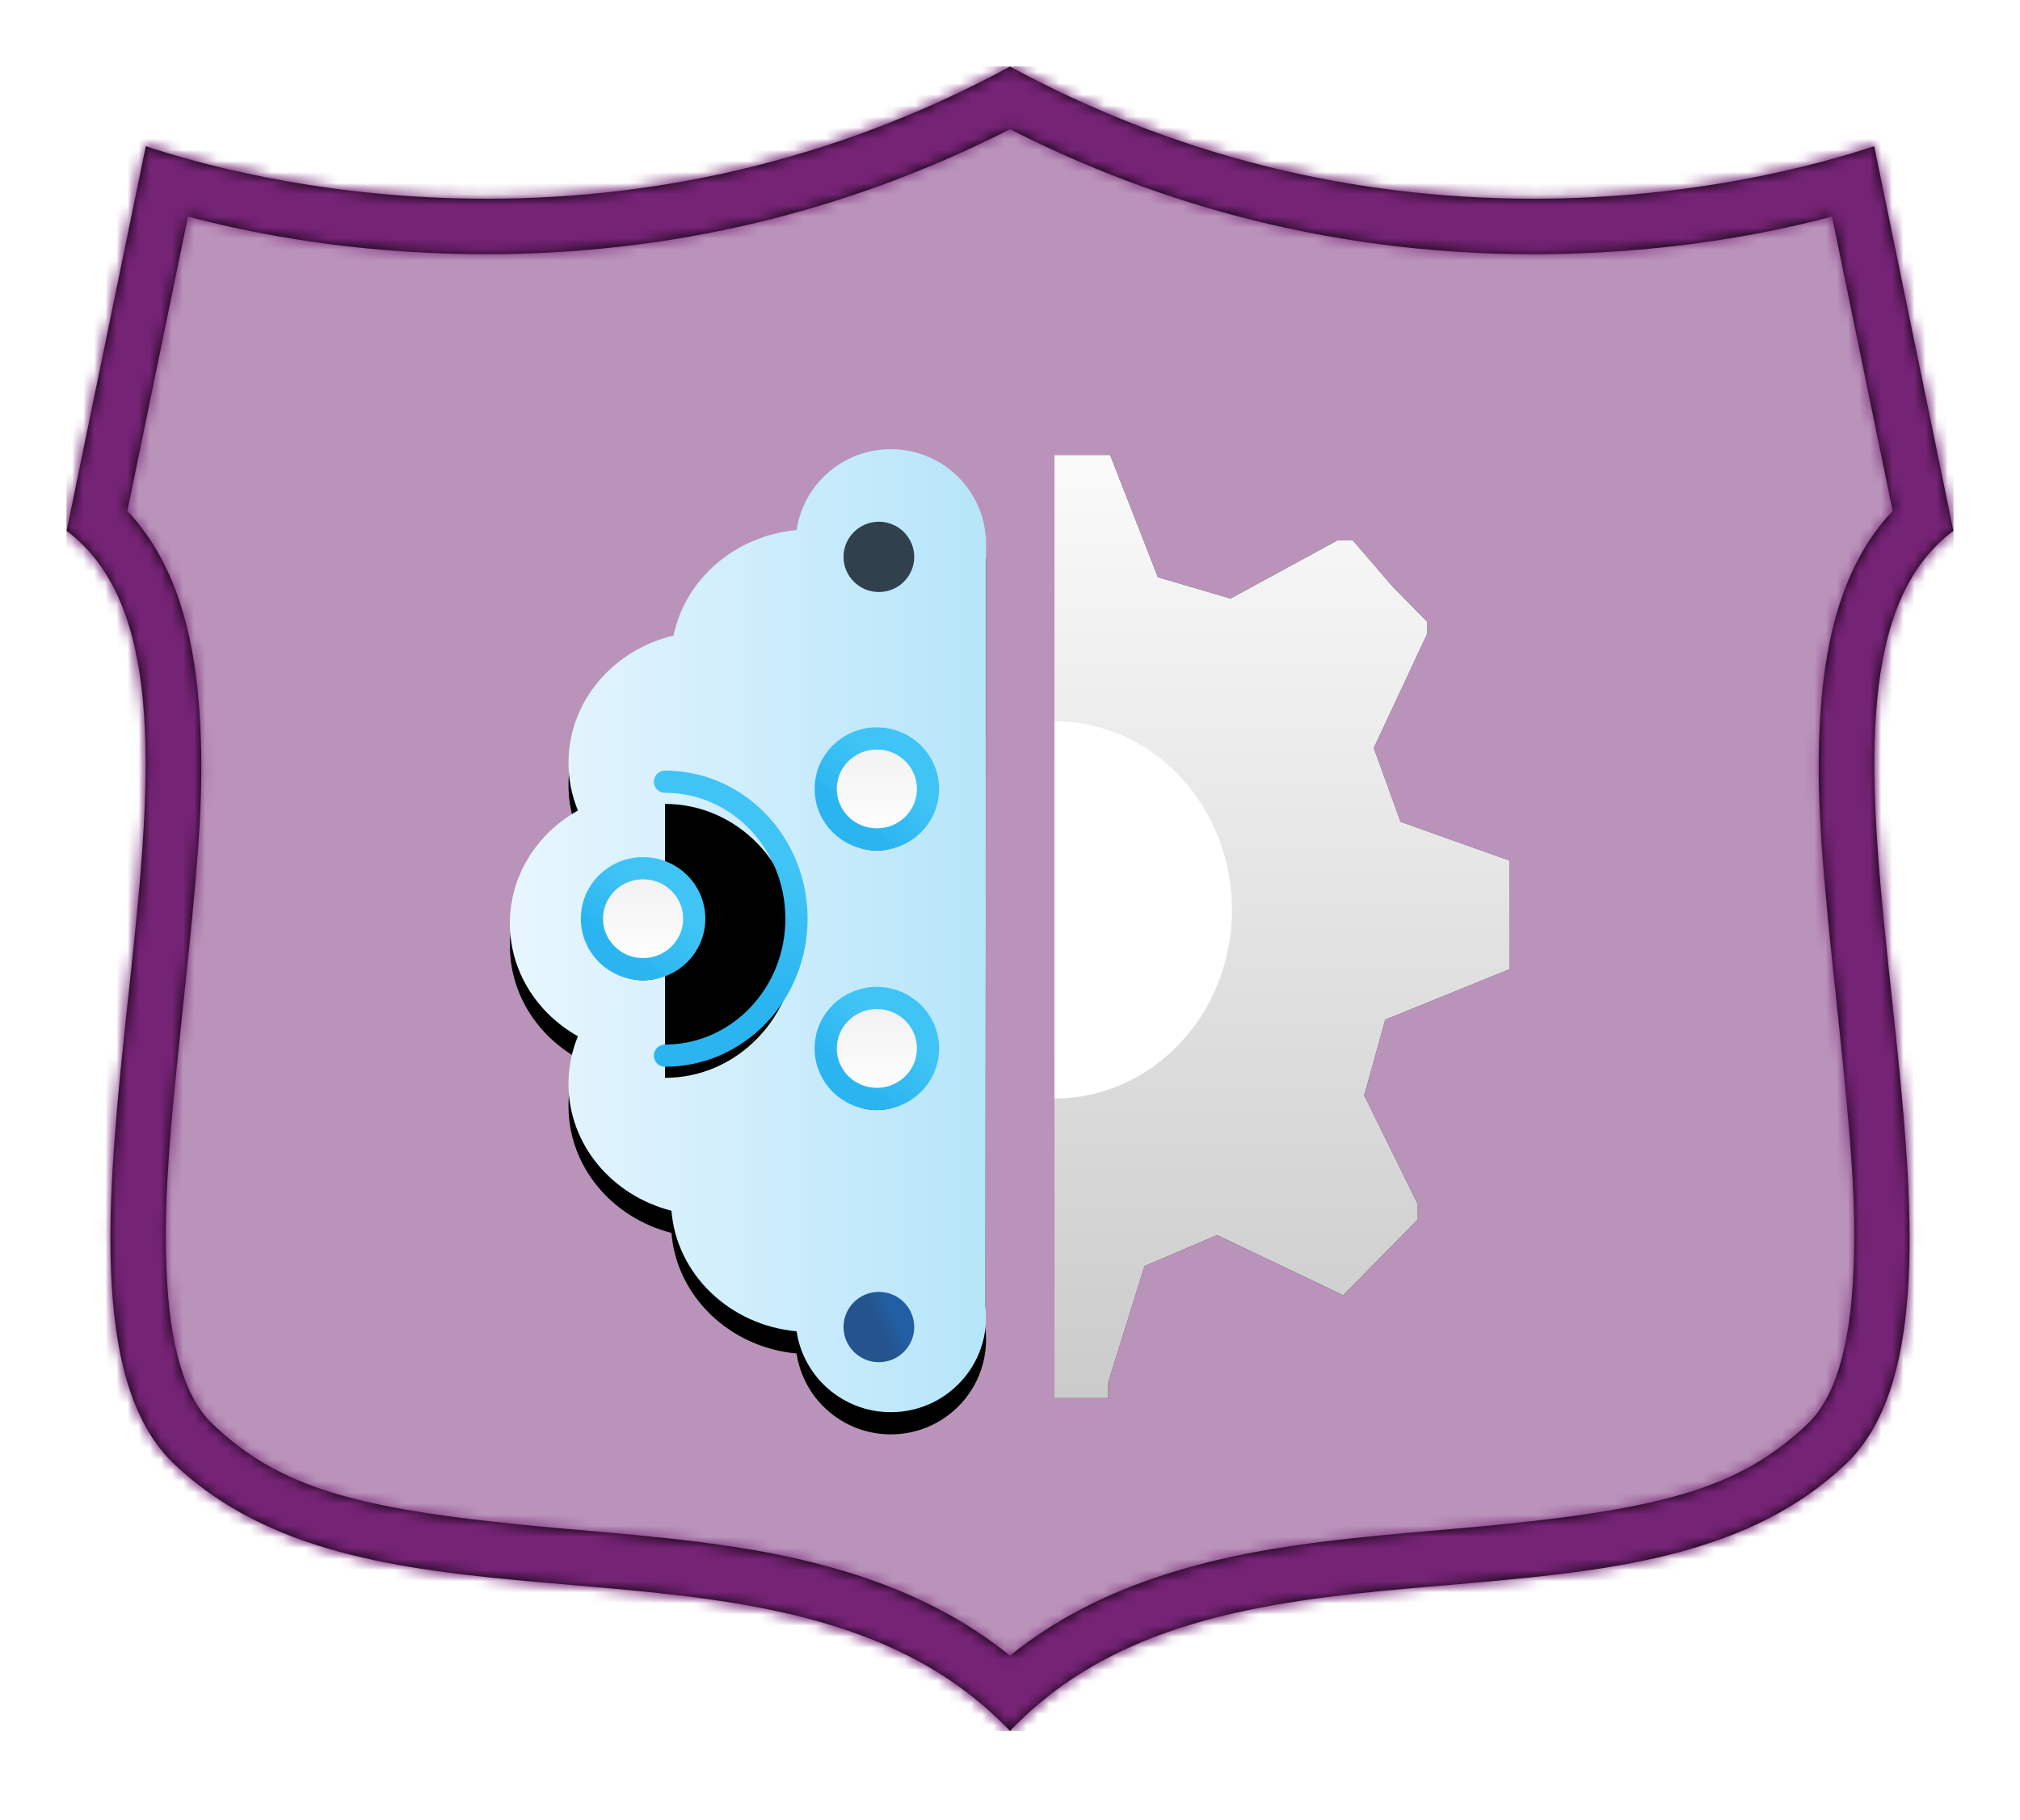 <?xml version="1.0" encoding="UTF-8"?>
<svg width="182px" height="164px" viewBox="0 0 182 164" version="1.1" xmlns="http://www.w3.org/2000/svg" xmlns:xlink="http://www.w3.org/1999/xlink">
    <!-- Generator: Sketch 64 (93537) - https://sketch.com -->
    <title>Bring AI to your business with AI Builder/Bring-AI-to-your-business-with-AI-Builder</title>
    <desc>Created with Sketch.</desc>
    <defs>
        <path d="M85,150 C74.896,139.358 60.019,138.085 45.597,136.85 C31.798,135.669 18.764,134.553 9.701,125.948 C1.841,118.487 3.734,100.819 5.566,83.733 C7.488,65.795 9.31,48.788 0,41.839 L7.136,7.178 C12.381,8.917 23.489,11.908 37.844,11.908 C54.521,11.908 70.378,7.902 85,0 C99.624,7.903 115.481,11.908 132.156,11.908 C146.508,11.907 157.618,8.916 162.864,7.177 L170,41.839 C160.689,48.788 162.512,65.795 164.434,83.733 C166.266,100.819 168.159,118.487 160.299,125.948 C151.236,134.553 138.202,135.669 124.403,136.85 C109.981,138.085 95.104,139.358 85,150 Z" id="path-1"></path>
        <linearGradient x1="50%" y1="0%" x2="50%" y2="100%" id="linearGradient-3">
            <stop stop-color="#4E4E57" offset="0%"></stop>
            <stop stop-color="#2E2E34" offset="100%"></stop>
        </linearGradient>
        <rect id="path-4" x="0" y="0" width="170" height="150"></rect>
        <path d="M85,0 C99.624,7.903 115.481,11.908 132.156,11.908 C146.508,11.907 157.618,8.916 162.864,7.177 L170,41.839 C161.341,48.302 162.311,63.464 164.036,79.983 L164.948,88.596 C166.537,104.075 167.415,119.193 160.299,125.948 C151.785,134.031 139.767,135.506 126.903,136.634 L121.026,137.144 C107.691,138.34 94.316,140.187 85,150 C75.29,139.773 61.171,138.198 47.284,136.995 L42.475,136.579 C29.846,135.457 18.077,133.901 9.701,125.948 C2.42,119.036 3.508,103.367 5.164,87.515 L5.964,79.983 C7.689,63.463 8.659,48.302 0,41.839 L7.136,7.178 L7.925,7.434 C13.446,9.195 24.173,11.908 37.844,11.908 C54.521,11.908 70.378,7.902 85,0 Z M85.875,6.085 L84.999,5.646 L84.942,5.675 C70.265,13.128 54.427,16.908 37.844,16.908 C27.934,16.908 18.93,15.611 11.157,13.578 L10.936,13.519 L5.475,40.044 L5.652,40.235 C9.481,44.415 11.402,50.284 11.949,57.82 L11.985,58.348 L12.055,59.606 C12.31,64.93 12,70.091 10.992,79.936 L10.038,89.028 C9.084,98.388 8.805,103.163 8.995,108.263 C9.26,115.338 10.66,119.965 13.143,122.322 L13.569,122.719 C19.7,128.324 26.791,130.142 44.167,131.705 L49.82,132.2 L51.302,132.338 C59.297,133.104 64.755,133.99 70.12,135.608 C75.577,137.254 80.326,139.573 84.425,142.754 L85,143.209 L85.065,143.156 C89.117,139.898 93.819,137.512 99.228,135.809 L99.88,135.608 C105.245,133.99 110.702,133.104 118.698,132.338 L122.546,131.991 L125.833,131.705 C143.613,130.106 150.624,128.239 156.857,122.322 C159.281,120.021 160.672,115.557 160.984,108.764 L161.005,108.263 C161.214,102.663 160.857,97.454 159.662,86.138 L159.068,80.52 C157.931,69.506 157.639,64.255 158.015,58.348 C158.51,50.558 160.429,44.513 164.348,40.235 L164.525,40.044 L159.064,13.519 L158.842,13.577 C151.311,15.547 142.625,16.826 133.083,16.904 L132.156,16.908 C115.882,16.908 100.323,13.268 85.875,6.085 Z" id="path-5"></path>
        <filter x="-29.3%" y="-14.0%" width="158.5%" height="127.9%" filterUnits="objectBoundingBox" id="filter-7">
            <feOffset dx="0" dy="2" in="SourceAlpha" result="shadowOffsetOuter1"></feOffset>
            <feGaussianBlur stdDeviation="2" in="shadowOffsetOuter1" result="shadowBlurOuter1"></feGaussianBlur>
            <feColorMatrix values="0 0 0 0 0   0 0 0 0 0   0 0 0 0 0  0 0 0 0.1 0" type="matrix" in="shadowBlurOuter1" result="shadowMatrixOuter1"></feColorMatrix>
            <feMerge>
                <feMergeNode in="shadowMatrixOuter1"></feMergeNode>
                <feMergeNode in="SourceGraphic"></feMergeNode>
            </feMerge>
        </filter>
        <linearGradient x1="50%" y1="-9.939%" x2="50%" y2="100%" id="linearGradient-8">
            <stop stop-color="#FFFFFF" offset="0%"></stop>
            <stop stop-color="#CBCBCB" offset="100%"></stop>
        </linearGradient>
        <path d="M5.02,0 L9.324,11.019 L15.866,12.942 L25.506,7.695 L26.883,7.695 L30.499,11.893 L33.597,15.041 L33.597,16.091 L28.777,26.409 L31.187,33.056 L41,36.553 L41,46.348 L29.81,50.895 L27.916,57.716 L32.737,67.51 L32.737,68.909 L26.023,75.73 L14.66,70.309 L8.119,73.107 L4.848,83.601 L4.848,85 L-5.29369314e-05,85 L-5.29369314e-05,54.637 L0.029,54.642 C3.676,54.687 7.193,53.353 9.835,50.931 L10.115,50.668 C12.786,48.079 14.265,44.555 14.217,40.895 L14.217,40.895 L14.211,40.52 C14.112,37.026 12.625,33.698 10.05,31.236 C7.385,28.685 3.775,27.276 0.029,27.323 C0.019,27.324 0.01,27.325 1.75257308e-05,27.326 L-5.29369314e-05,0 L5.02,0 Z" id="path-9"></path>
        <filter x="0.0%" y="0.0%" width="100.0%" height="100.0%" filterUnits="objectBoundingBox" id="filter-10">
            <feOffset dx="0" dy="0" in="SourceAlpha" result="shadowOffsetOuter1"></feOffset>
            <feColorMatrix values="0 0 0 0 0   0 0 0 0 0   0 0 0 0 0  0 0 0 0.1 0" type="matrix" in="shadowOffsetOuter1"></feColorMatrix>
        </filter>
        <filter x="-27.7%" y="-13.5%" width="153.2%" height="129.2%" filterUnits="objectBoundingBox" id="filter-11">
            <feOffset dx="0" dy="2" in="SourceAlpha" result="shadowOffsetOuter1"></feOffset>
            <feGaussianBlur stdDeviation="2" in="shadowOffsetOuter1" result="shadowBlurOuter1"></feGaussianBlur>
            <feColorMatrix values="0 0 0 0 0   0 0 0 0 0   0 0 0 0 0  0 0 0 0.1 0" type="matrix" in="shadowBlurOuter1" result="shadowMatrixOuter1"></feColorMatrix>
            <feMerge>
                <feMergeNode in="shadowMatrixOuter1"></feMergeNode>
                <feMergeNode in="SourceGraphic"></feMergeNode>
            </feMerge>
        </filter>
        <linearGradient x1="50%" y1="0%" x2="50%" y2="100%" id="linearGradient-12">
            <stop stop-color="#E8F6FE" offset="0%"></stop>
            <stop stop-color="#B6E5F9" offset="100%"></stop>
        </linearGradient>
        <path d="M56.237,65.324 C56.226,65.324 56.214,65.324 56.203,65.324 L-12.5,65.271 C-12.814,65.306 -13.132,65.324 -13.455,65.324 C-18.176,65.324 -22.002,61.482 -22.002,56.743 C-22.002,52.434 -18.838,48.867 -14.714,48.255 C-14.161,42.222 -9.573,37.44 -3.845,36.979 C-2.49,31.635 2.114,27.702 7.584,27.702 C9.098,27.702 10.545,28.003 11.875,28.552 C13.939,24.881 17.723,22.422 22.048,22.422 C26.374,22.422 30.158,24.881 32.222,28.551 C33.551,28.003 34.999,27.702 36.513,27.702 C42.05,27.702 46.699,31.731 47.99,37.173 C53.069,38.22 56.987,42.708 57.496,48.255 C61.619,48.866 64.784,52.434 64.784,56.743 C64.784,61.261 61.307,64.963 56.892,65.299 L56.895,65.324 Z" id="path-13"></path>
        <filter x="-3.5%" y="-2.3%" width="104.6%" height="104.7%" filterUnits="objectBoundingBox" id="filter-14">
            <feOffset dx="-2" dy="0" in="SourceAlpha" result="shadowOffsetOuter1"></feOffset>
            <feColorMatrix values="0 0 0 0 0   0 0 0 0 0   0 0 0 0 0  0 0 0 0.1 0" type="matrix" in="shadowOffsetOuter1"></feColorMatrix>
        </filter>
        <linearGradient x1="51.715%" y1="24.438%" x2="42.829%" y2="71.213%" id="linearGradient-15">
            <stop stop-color="#40C4F5" offset="0%"></stop>
            <stop stop-color="#2BB5F0" offset="100%"></stop>
        </linearGradient>
        <path d="M6.582,11.421 C13.125,11.421 18.429,16.948 18.429,23.765 C18.429,30.582 13.125,36.109 6.582,36.109" id="path-16"></path>
        <filter x="-12.7%" y="-6.1%" width="125.3%" height="116.2%" filterUnits="objectBoundingBox" id="filter-17">
            <feMorphology radius="1" operator="dilate" in="SourceAlpha" result="shadowSpreadOuter1"></feMorphology>
            <feOffset dx="0" dy="1" in="shadowSpreadOuter1" result="shadowOffsetOuter1"></feOffset>
            <feMorphology radius="1" operator="erode" in="SourceAlpha" result="shadowInner"></feMorphology>
            <feOffset dx="0" dy="1" in="shadowInner" result="shadowInner"></feOffset>
            <feComposite in="shadowOffsetOuter1" in2="shadowInner" operator="out" result="shadowOffsetOuter1"></feComposite>
            <feColorMatrix values="0 0 0 0 0   0 0 0 0 0   0 0 0 0 0  0 0 0 0.1 0" type="matrix" in="shadowOffsetOuter1"></feColorMatrix>
        </filter>
        <linearGradient x1="57.447%" y1="49.809%" x2="18.862%" y2="50.159%" id="linearGradient-18">
            <stop stop-color="#40C4F5" offset="0%"></stop>
            <stop stop-color="#2BB5F0" offset="100%"></stop>
        </linearGradient>
        <path d="M9.215,23.765 L24.871,23.765" id="path-19"></path>
        <filter x="-9.6%" y="-60.8%" width="119.2%" height="295.5%" filterUnits="objectBoundingBox" id="filter-20">
            <feMorphology radius="1" operator="dilate" in="SourceAlpha" result="shadowSpreadOuter1"></feMorphology>
            <feOffset dx="0" dy="1" in="shadowSpreadOuter1" result="shadowOffsetOuter1"></feOffset>
            <feMorphology radius="1" operator="erode" in="SourceAlpha" result="shadowInner"></feMorphology>
            <feOffset dx="0" dy="1" in="shadowInner" result="shadowInner"></feOffset>
            <feComposite in="shadowOffsetOuter1" in2="shadowInner" operator="out" result="shadowOffsetOuter1"></feComposite>
            <feColorMatrix values="0 0 0 0 0   0 0 0 0 0   0 0 0 0 0  0 0 0 0.1 0" type="matrix" in="shadowOffsetOuter1"></feColorMatrix>
        </filter>
        <linearGradient x1="50%" y1="-9.939%" x2="50%" y2="100%" id="linearGradient-21">
            <stop stop-color="#EFEFEF" offset="0%"></stop>
            <stop stop-color="#FFFFFF" offset="100%"></stop>
        </linearGradient>
        <linearGradient x1="57.447%" y1="25.096%" x2="18.862%" y2="70.667%" id="linearGradient-22">
            <stop stop-color="#40C4F5" offset="0%"></stop>
            <stop stop-color="#2BB5F0" offset="100%"></stop>
        </linearGradient>
        <path d="M9.215,23.765 C9.215,26.275 7.164,28.313 4.607,28.313 C2.05,28.313 0,26.275 0,23.765 C0,21.252 2.05,19.217 4.607,19.217 C7.164,19.217 9.215,21.252 9.215,23.765" id="path-23"></path>
        <filter x="-16.3%" y="-16.5%" width="132.6%" height="144.0%" filterUnits="objectBoundingBox" id="filter-24">
            <feMorphology radius="1" operator="dilate" in="SourceAlpha" result="shadowSpreadOuter1"></feMorphology>
            <feOffset dx="0" dy="1" in="shadowSpreadOuter1" result="shadowOffsetOuter1"></feOffset>
            <feComposite in="shadowOffsetOuter1" in2="SourceAlpha" operator="out" result="shadowOffsetOuter1"></feComposite>
            <feColorMatrix values="0 0 0 0 0   0 0 0 0 0   0 0 0 0 0  0 0 0 0.1 0" type="matrix" in="shadowOffsetOuter1"></feColorMatrix>
        </filter>
        <linearGradient x1="57.447%" y1="48.143%" x2="18.862%" y2="51.541%" id="linearGradient-25">
            <stop stop-color="#40C4F5" offset="0%"></stop>
            <stop stop-color="#2BB5F0" offset="100%"></stop>
        </linearGradient>
        <path d="M30.277,12.437 L35.3,12.437" id="path-26"></path>
        <filter x="-29.9%" y="-60.8%" width="159.7%" height="295.5%" filterUnits="objectBoundingBox" id="filter-27">
            <feMorphology radius="1" operator="dilate" in="SourceAlpha" result="shadowSpreadOuter1"></feMorphology>
            <feOffset dx="0" dy="1" in="shadowSpreadOuter1" result="shadowOffsetOuter1"></feOffset>
            <feMorphology radius="1" operator="erode" in="SourceAlpha" result="shadowInner"></feMorphology>
            <feOffset dx="0" dy="1" in="shadowInner" result="shadowInner"></feOffset>
            <feComposite in="shadowOffsetOuter1" in2="shadowInner" operator="out" result="shadowOffsetOuter1"></feComposite>
            <feColorMatrix values="0 0 0 0 0   0 0 0 0 0   0 0 0 0 0  0 0 0 0.1 0" type="matrix" in="shadowOffsetOuter1"></feColorMatrix>
        </filter>
        <linearGradient x1="57.447%" y1="48.216%" x2="18.862%" y2="51.48%" id="linearGradient-28">
            <stop stop-color="#40C4F5" offset="0%"></stop>
            <stop stop-color="#2BB5F0" offset="100%"></stop>
        </linearGradient>
        <path d="M30.277,34.907 L35.402,34.907" id="path-29"></path>
        <filter x="-29.3%" y="-134.7%" width="158.5%" height="295.5%" filterUnits="objectBoundingBox" id="filter-30">
            <feMorphology radius="1" operator="dilate" in="SourceAlpha" result="shadowSpreadOuter1"></feMorphology>
            <feOffset dx="0" dy="-1" in="shadowSpreadOuter1" result="shadowOffsetOuter1"></feOffset>
            <feMorphology radius="1" operator="erode" in="SourceAlpha" result="shadowInner"></feMorphology>
            <feOffset dx="0" dy="-1" in="shadowInner" result="shadowInner"></feOffset>
            <feComposite in="shadowOffsetOuter1" in2="shadowInner" operator="out" result="shadowOffsetOuter1"></feComposite>
            <feColorMatrix values="0 0 0 0 0   0 0 0 0 0   0 0 0 0 0  0 0 0 0.1 0" type="matrix" in="shadowOffsetOuter1"></feColorMatrix>
        </filter>
        <path d="M30.277,12.071 C30.277,14.581 28.226,16.619 25.669,16.619 C23.112,16.619 21.062,14.581 21.062,12.071 C21.062,9.558 23.112,7.523 25.669,7.523 C28.226,7.523 30.277,9.558 30.277,12.071" id="path-31"></path>
        <filter x="-16.3%" y="-16.5%" width="132.6%" height="144.0%" filterUnits="objectBoundingBox" id="filter-32">
            <feMorphology radius="1" operator="dilate" in="SourceAlpha" result="shadowSpreadOuter1"></feMorphology>
            <feOffset dx="0" dy="1" in="shadowSpreadOuter1" result="shadowOffsetOuter1"></feOffset>
            <feComposite in="shadowOffsetOuter1" in2="SourceAlpha" operator="out" result="shadowOffsetOuter1"></feComposite>
            <feColorMatrix values="0 0 0 0 0   0 0 0 0 0   0 0 0 0 0  0 0 0 0.1 0" type="matrix" in="shadowOffsetOuter1"></feColorMatrix>
        </filter>
        <path d="M30.277,35.459 C30.277,37.969 28.226,40.007 25.669,40.007 C23.112,40.007 21.062,37.969 21.062,35.459 C21.062,32.946 23.112,30.911 25.669,30.911 C28.226,30.911 30.277,32.946 30.277,35.459" id="path-33"></path>
        <filter x="-16.3%" y="-16.5%" width="132.6%" height="144.0%" filterUnits="objectBoundingBox" id="filter-34">
            <feMorphology radius="1" operator="dilate" in="SourceAlpha" result="shadowSpreadOuter1"></feMorphology>
            <feOffset dx="0" dy="1" in="shadowSpreadOuter1" result="shadowOffsetOuter1"></feOffset>
            <feComposite in="shadowOffsetOuter1" in2="SourceAlpha" operator="out" result="shadowOffsetOuter1"></feComposite>
            <feColorMatrix values="0 0 0 0 0   0 0 0 0 0   0 0 0 0 0  0 0 0 0.1 0" type="matrix" in="shadowOffsetOuter1"></feColorMatrix>
        </filter>
        <linearGradient x1="50%" y1="50%" x2="73.502%" y2="39.47%" id="linearGradient-35">
            <stop stop-color="#24538D" offset="0%"></stop>
            <stop stop-color="#225EA3" offset="100%"></stop>
        </linearGradient>
    </defs>
    <g id="Badges" stroke="none" stroke-width="1" fill="none" fill-rule="evenodd">
        <g id="Bring-AI-to-your-business-with-AI-Builder" transform="translate(-119, -49)">
            <g id="Bring-AI-to-your-business-with-AI-Builder/Bring-AI-to-your-business-with-AI-Builder" transform="translate(160, 80)">
                <g id="Trophy-Plates/Route-66">
                    <g id="BG" transform="translate(-35, -25)">
                        <mask id="mask-2" fill="white">
                            <use xlink:href="#path-1"></use>
                        </mask>
                        <path stroke="#FFFFFF" stroke-width="5" d="M83.811,-2.199 C69.558,5.504 54.1,9.408 37.844,9.408 C20.505,9.408 8.026,4.937 5.269,3.852 L-2.79,42.994 C7.556,48.913 4.945,66.068 3.08,83.467 C1.135,101.611 -0.256,119.943 7.979,127.761 C17.428,136.732 30.943,138.105 45.385,139.341 C59.154,140.52 73.499,141.517 83.187,151.721 C83.832,152.4 84.434,153.098 84.998,153.812 C85.564,153.1 86.167,152.401 86.813,151.721 C96.501,141.517 110.846,140.52 124.616,139.341 C139.057,138.105 152.571,136.732 162.021,127.761 C170.256,119.943 168.865,101.611 166.92,83.467 C165.055,66.069 162.444,48.913 172.79,42.994 L164.731,3.852 C161.974,4.937 149.491,9.407 132.156,9.408 C115.902,9.408 100.444,5.505 86.189,-2.199 C85.791,-2.414 85.395,-2.632 85.002,-2.851 C84.606,-2.632 84.21,-2.415 83.811,-2.199 Z"></path>
                        <g id="Colors/PowerApps/BG-Solid-1" mask="url(#mask-2)">
                            <rect id="Rectangle" fill="url(#linearGradient-3)" x="0" y="0" width="170" height="150"></rect>
                            <g id="Rectangle">
                                <use fill="#742774" xlink:href="#path-4"></use>
                                <use fill-opacity="0.501" fill="#FFFFFF" xlink:href="#path-4"></use>
                            </g>
                        </g>
                    </g>
                    <g id="Border" transform="translate(-35, -25)">
                        <mask id="mask-6" fill="white">
                            <use xlink:href="#path-5"></use>
                        </mask>
                        <use fill="#000000" fill-rule="nonzero" xlink:href="#path-5"></use>
                        <g id="Colors/PowerApps/Border" mask="url(#mask-6)" fill="#752375">
                            <rect id="Rectangle" x="0" y="0" width="170" height="150"></rect>
                        </g>
                    </g>
                </g>
                <g id="Gear" filter="url(#filter-7)" transform="translate(54, 8)" fill-rule="nonzero">
                    <g id="a30ee4c9-49d5-4d00-a305-a6a3597e53b7">
                        <g id="Combined-Shape">
                            <use fill="black" fill-opacity="1" filter="url(#filter-10)" xlink:href="#path-9"></use>
                            <use fill="url(#linearGradient-8)" xlink:href="#path-9"></use>
                        </g>
                    </g>
                </g>
                <g id="Brain" filter="url(#filter-11)" transform="translate(5, 6)">
                    <g id="classify-images---cognitive-vision-services" transform="translate(0, 1)">
                        <g id="Brain-Shape" fill-rule="nonzero" transform="translate(21.391, 43.873) rotate(-90) translate(-21.391, -43.873) ">
                            <use fill="black" fill-opacity="1" filter="url(#filter-14)" xlink:href="#path-13"></use>
                            <use fill="url(#linearGradient-12)" xlink:href="#path-13"></use>
                        </g>
                        <g id="Circut-Board" transform="translate(7.334, 19.027)">
                            <g id="Stroke-3" stroke-linecap="round">
                                <use fill="black" fill-opacity="1" filter="url(#filter-17)" xlink:href="#path-16"></use>
                                <use stroke="url(#linearGradient-15)" stroke-width="2" xlink:href="#path-16"></use>
                            </g>
                            <g id="Path-2" fill-rule="nonzero">
                                <use fill="black" fill-opacity="1" filter="url(#filter-20)" xlink:href="#path-19"></use>
                                <use stroke="url(#linearGradient-18)" stroke-width="2" xlink:href="#path-19"></use>
                            </g>
                            <g id="Fill-1164">
                                <use fill="black" fill-opacity="1" filter="url(#filter-24)" xlink:href="#path-23"></use>
                                <use stroke="url(#linearGradient-22)" stroke-width="2" fill="url(#linearGradient-21)" fill-rule="evenodd" xlink:href="#path-23"></use>
                            </g>
                            <g id="Path-2" fill-rule="nonzero">
                                <use fill="black" fill-opacity="1" filter="url(#filter-27)" xlink:href="#path-26"></use>
                                <use stroke="url(#linearGradient-25)" stroke-width="2" xlink:href="#path-26"></use>
                            </g>
                            <g id="Path-2" fill-rule="nonzero" transform="translate(32.839, 34.907) scale(1, -1) translate(-32.839, -34.907) ">
                                <use fill="black" fill-opacity="1" filter="url(#filter-30)" xlink:href="#path-29"></use>
                                <use stroke="url(#linearGradient-28)" stroke-width="2" xlink:href="#path-29"></use>
                            </g>
                            <path d="" id="Path-3" stroke="#979797" fill-rule="nonzero"></path>
                            <g id="Fill-1164">
                                <use fill="black" fill-opacity="1" filter="url(#filter-32)" xlink:href="#path-31"></use>
                                <use stroke="url(#linearGradient-22)" stroke-width="2" fill="url(#linearGradient-21)" fill-rule="evenodd" xlink:href="#path-31"></use>
                            </g>
                            <g id="Fill-1164">
                                <use fill="black" fill-opacity="1" filter="url(#filter-34)" xlink:href="#path-33"></use>
                                <use stroke="url(#linearGradient-22)" stroke-width="2" fill="url(#linearGradient-21)" fill-rule="evenodd" xlink:href="#path-33"></use>
                            </g>
                        </g>
                    </g>
                    <g id="Group-7" transform="translate(30, 8)" fill="#30404D">
                        <path d="M6.372,3.187 C6.372,4.936 4.938,6.355 3.186,6.355 C1.434,6.355 0,4.936 0,3.187 C0,1.436 1.434,0.018 3.186,0.018 C4.938,0.018 6.372,1.436 6.372,3.187" id="Fill-382"></path>
                    </g>
                    <g id="Group-7" transform="translate(30, 77)" fill="url(#linearGradient-35)">
                        <path d="M6.372,3.591 C6.372,5.341 4.938,6.76 3.186,6.76 C1.434,6.76 0,5.341 0,3.591 C0,1.841 1.434,0.423 3.186,0.423 C4.938,0.423 6.372,1.841 6.372,3.591" id="Fill-382"></path>
                    </g>
                </g>
                <path d="M54,68 C62.837,68 70,60.389 70,51 C70,41.611 62.837,34 54,34" id="Path" fill="#FFFFFF"></path>
            </g>
        </g>
    </g>
</svg>